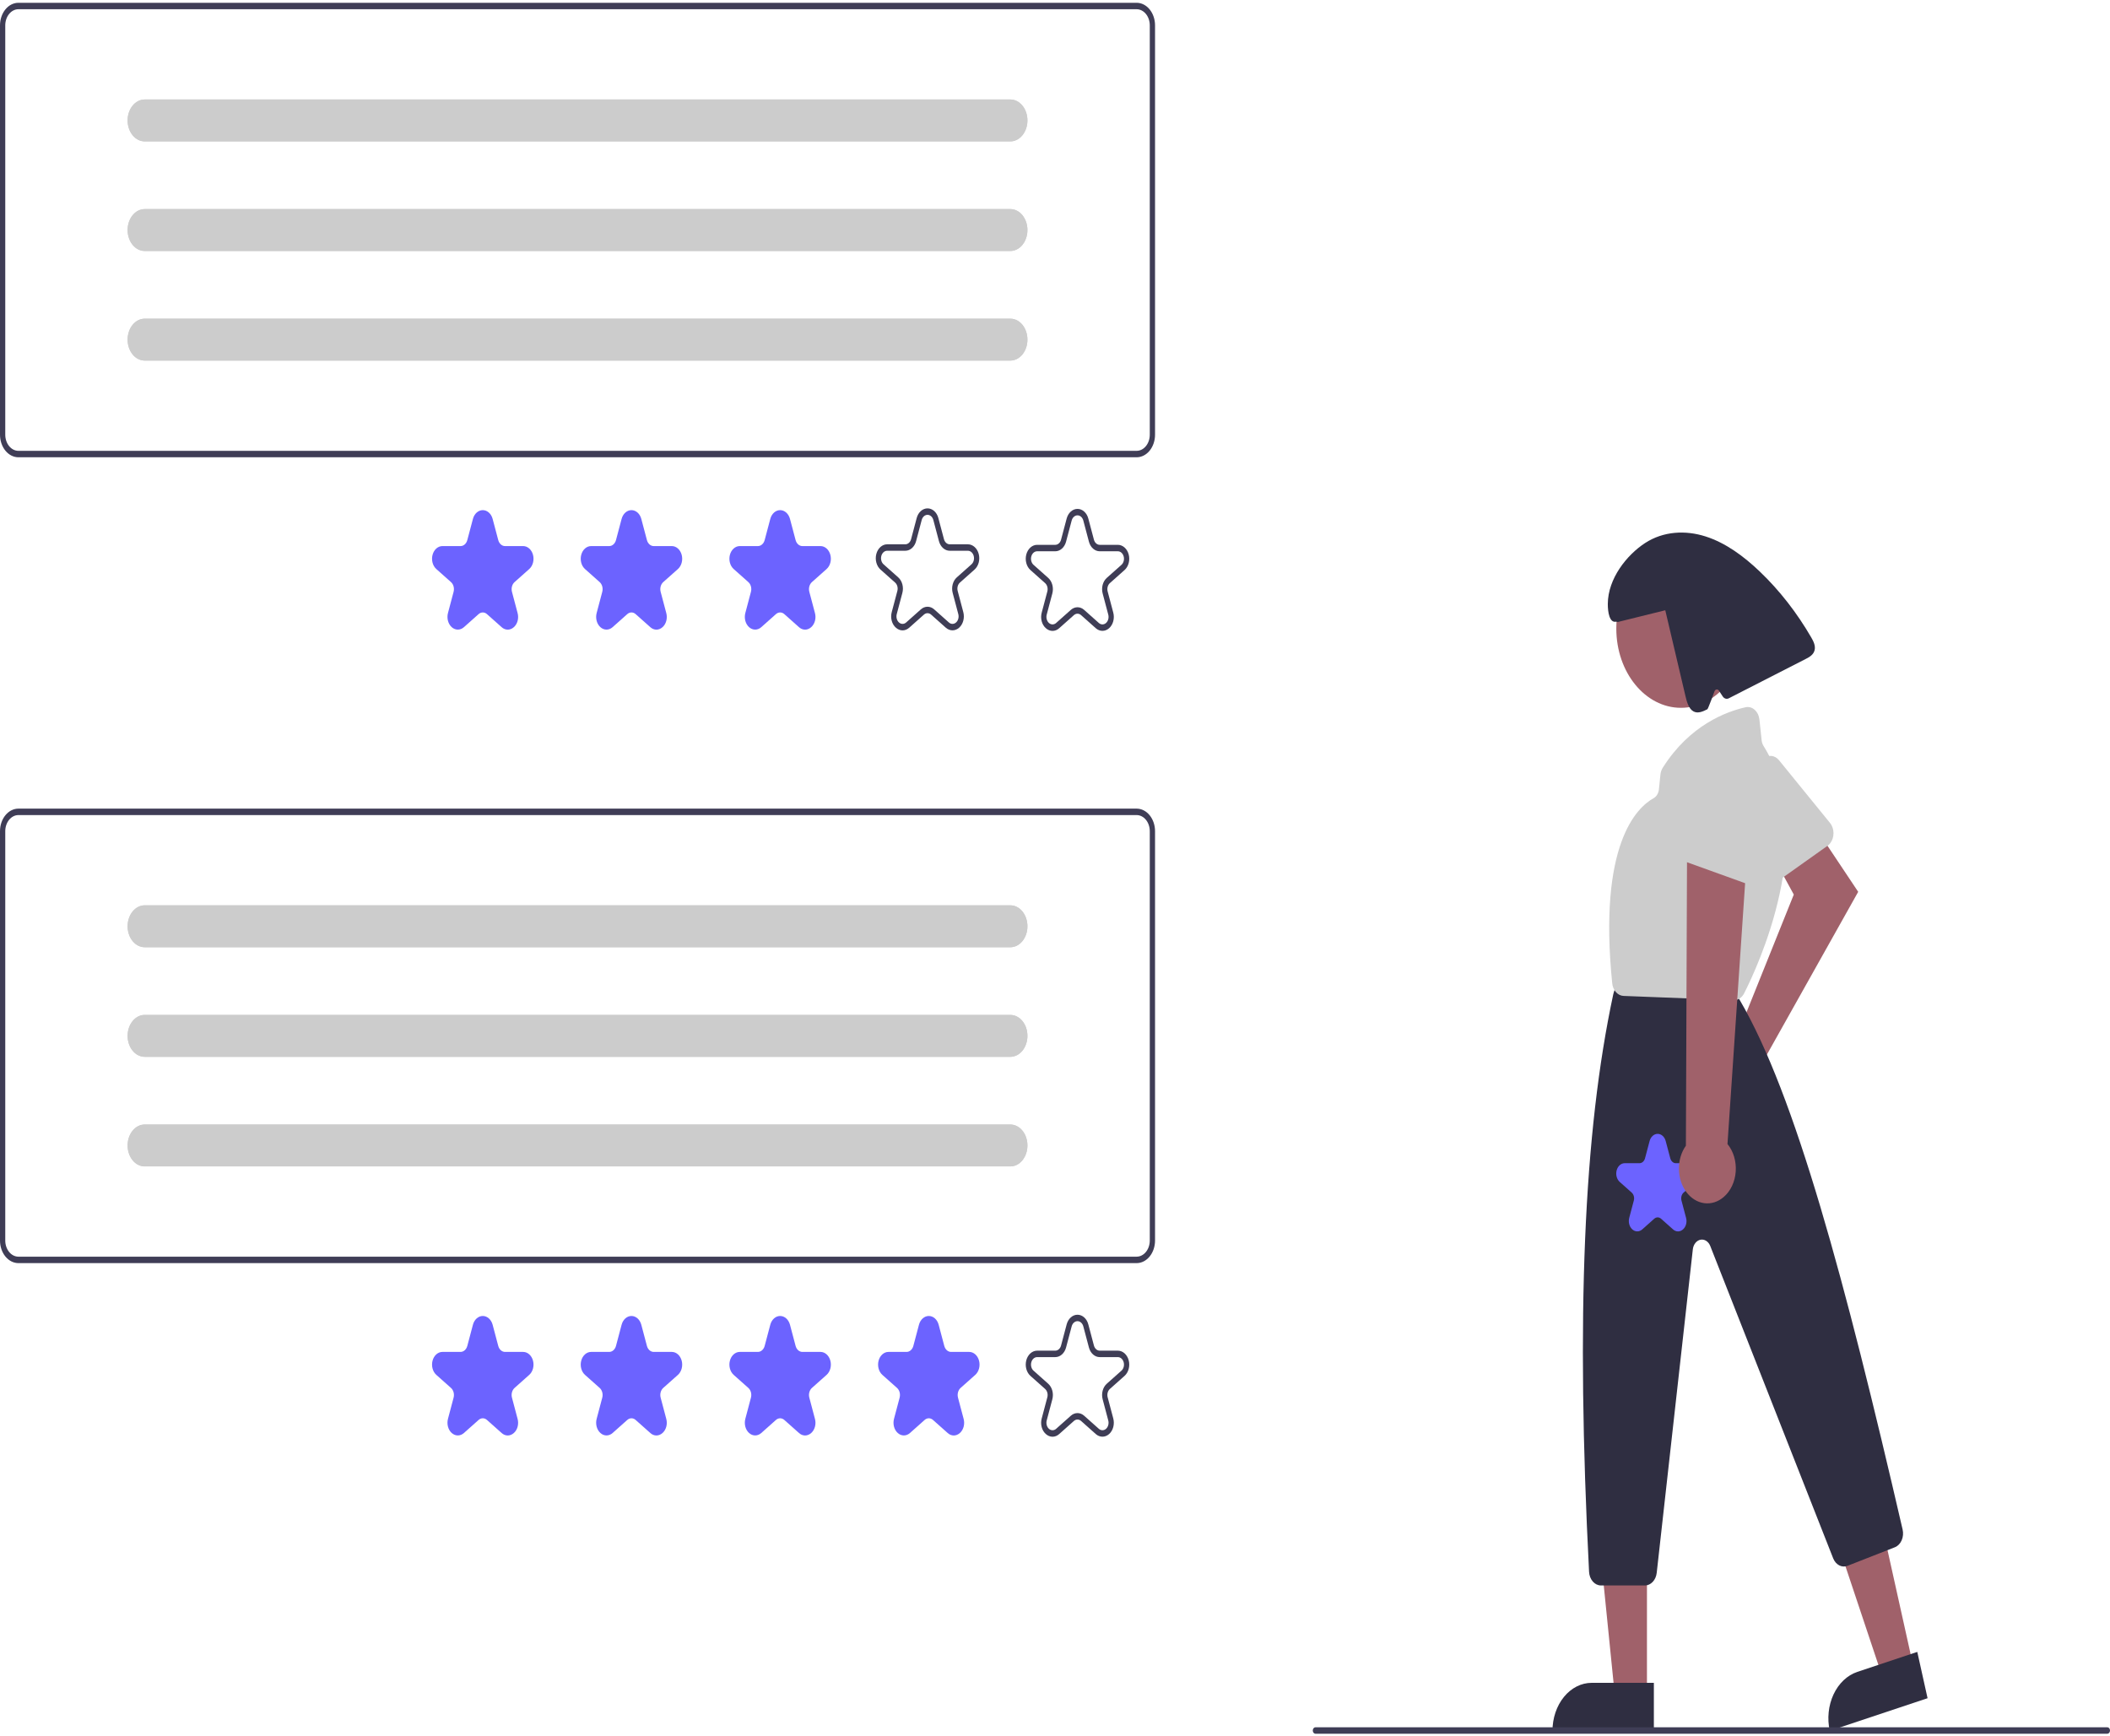 <svg width="660" height="543" viewBox="0 0 660 543" fill="none" xmlns="http://www.w3.org/2000/svg">
<g clip-path="url(#clip0_155_921)">
<path d="M541.734 325.049C542.17 324.89 542.616 324.773 543.068 324.699L561.09 279.833L555.588 269.727L566.952 257.56L581.236 278.976L552.143 330.852C552.859 332.814 553.07 334.996 552.749 337.109C552.428 339.222 551.589 341.164 550.345 342.679C549.1 344.193 547.509 345.208 545.782 345.587C544.056 345.967 542.276 345.693 540.68 344.803C539.083 343.913 537.745 342.449 536.845 340.605C535.944 338.761 535.523 336.624 535.638 334.48C535.752 332.336 536.397 330.285 537.486 328.6C538.575 326.915 540.057 325.677 541.734 325.049V325.049Z" fill="#A0616A"/>
<path d="M572.499 263.758C572.254 264.075 571.972 264.347 571.663 264.565L553.223 277.662C552.78 277.977 552.289 278.176 551.779 278.246C551.27 278.316 550.755 278.256 550.266 278.069C549.777 277.883 549.324 277.574 548.937 277.162C548.551 276.751 548.238 276.245 548.019 275.678L539.05 252.464C538.669 251.487 538.587 250.375 538.819 249.33C539.051 248.285 539.582 247.377 540.316 246.772L551.746 237.245C552.46 236.651 553.321 236.38 554.18 236.48C555.039 236.58 555.843 237.045 556.452 237.793L572.429 257.437C573.109 258.273 573.496 259.4 573.509 260.58C573.522 261.76 573.16 262.899 572.499 263.758H572.499Z" fill="#CCCCCC"/>
<path d="M598.39 520.848L588.654 524.094L573.803 479.63L588.172 474.84L598.39 520.848Z" fill="#A0616A"/>
<path d="M580.943 523.004L599.719 516.745L602.936 531.23L572.338 541.429C571.915 539.527 571.803 537.542 572.007 535.587C572.21 533.631 572.727 531.744 573.526 530.033C574.325 528.322 575.391 526.821 576.664 525.615C577.937 524.409 579.391 523.522 580.943 523.004Z" fill="#2F2E41"/>
<path d="M515.161 529.951L505.072 529.95L500.271 482.269L515.163 482.27L515.161 529.951Z" fill="#A0616A"/>
<path d="M497.863 526.418H517.322V541.429H485.611C485.611 539.457 485.928 537.505 486.544 535.684C487.16 533.863 488.062 532.208 489.2 530.815C490.337 529.421 491.688 528.315 493.175 527.561C494.661 526.806 496.254 526.418 497.863 526.418Z" fill="#2F2E41"/>
<path d="M525.792 221.417C536.955 221.417 546.005 210.329 546.005 196.652C546.005 182.974 536.955 171.887 525.792 171.887C514.628 171.887 505.578 182.974 505.578 196.652C505.578 210.329 514.628 221.417 525.792 221.417Z" fill="#A0616A"/>
<path d="M514.542 495.954H500.754C499.812 495.952 498.905 495.511 498.218 494.721C497.531 493.93 497.115 492.849 497.054 491.697C492.946 411.675 495.349 354.274 504.617 311.054C504.658 310.865 504.708 310.679 504.767 310.497L505.506 308.235C505.779 307.392 506.253 306.668 506.866 306.159C507.48 305.65 508.204 305.38 508.945 305.383H537.298C537.833 305.382 538.361 305.524 538.846 305.797C539.331 306.071 539.763 306.47 540.11 306.967L543.961 312.473C544.037 312.58 544.107 312.689 544.174 312.804C561.54 342.475 577.103 400.482 595.128 478.449C595.394 479.582 595.288 480.797 594.833 481.836C594.379 482.876 593.611 483.656 592.693 484.011L577.875 489.821C577.024 490.149 576.106 490.092 575.287 489.661C574.467 489.229 573.801 488.452 573.41 487.469L534.958 389.756C534.689 389.074 534.248 388.515 533.7 388.163C533.151 387.811 532.525 387.685 531.914 387.804C531.303 387.922 530.739 388.278 530.306 388.82C529.873 389.362 529.594 390.06 529.51 390.811L518.212 492.031C518.088 493.117 517.648 494.111 516.974 494.831C516.3 495.552 515.437 495.951 514.542 495.954Z" fill="#2F2E41"/>
<path d="M542.408 312.876C542.37 312.876 542.331 312.875 542.292 312.874L507.851 311.542C506.966 311.511 506.119 311.092 505.465 310.36C504.811 309.628 504.393 308.632 504.289 307.555C499.923 264.256 511.897 252.657 517.247 249.68C517.694 249.433 518.082 249.048 518.372 248.564C518.662 248.079 518.845 247.511 518.903 246.914L519.366 242.376C519.445 241.574 519.698 240.813 520.098 240.172C528.487 226.857 539.943 222.593 546.024 221.237C546.518 221.129 547.024 221.144 547.512 221.283C548 221.421 548.461 221.68 548.865 222.043C549.269 222.406 549.609 222.866 549.863 223.394C550.118 223.923 550.282 224.51 550.346 225.119L551.04 231.636C551.11 232.257 551.313 232.845 551.627 233.341C569.123 261.364 549.631 302.741 545.546 310.75C545.213 311.4 544.75 311.937 544.201 312.308C543.652 312.68 543.035 312.875 542.408 312.876Z" fill="#CCCCCC"/>
<path d="M566.573 199.44C562.063 191.661 556.656 184.725 550.52 178.85C545.419 173.968 539.741 169.798 533.476 167.803C527.211 165.807 520.293 166.147 514.578 169.869C508.862 173.59 502.952 180.985 502.916 188.915C502.905 191.463 503.434 194.91 505.482 194.469L506.074 194.565C511.014 193.343 515.954 192.12 520.893 190.898C522.998 199.843 525.102 208.789 527.205 217.735C527.649 219.62 528.244 221.729 529.704 222.533C531.08 223.29 532.671 222.576 534.063 221.864C534.292 221.747 536.259 216.337 536.259 216.337C536.308 216.168 536.393 216.018 536.506 215.903C536.618 215.788 536.754 215.711 536.898 215.682C537.043 215.652 537.191 215.67 537.328 215.734C537.465 215.799 537.585 215.906 537.677 216.046L538.845 217.836C539.069 218.178 539.377 218.421 539.723 218.53C540.069 218.638 540.435 218.606 540.765 218.437C548.82 214.317 556.876 210.197 564.932 206.076C566.045 205.507 567.29 204.763 567.613 203.339C567.922 201.975 567.241 200.595 566.573 199.44Z" fill="#2F2E41"/>
<path d="M659.176 542.337H411.456C411.238 542.337 411.028 542.231 410.874 542.042C410.72 541.852 410.633 541.596 410.633 541.329C410.633 541.061 410.72 540.805 410.874 540.616C411.028 540.427 411.238 540.32 411.456 540.32H659.176C659.394 540.32 659.604 540.427 659.758 540.616C659.912 540.805 659.999 541.061 659.999 541.329C659.999 541.596 659.912 541.852 659.758 542.042C659.604 542.231 659.394 542.337 659.176 542.337Z" fill="#3F3D56"/>
<path d="M524.878 385.205C524.318 385.203 523.774 384.982 523.323 384.575L519.577 381.24C519.266 380.962 518.891 380.812 518.507 380.812C518.122 380.812 517.747 380.962 517.436 381.24L513.69 384.575C513.238 384.977 512.694 385.193 512.135 385.193C511.577 385.193 511.033 384.977 510.581 384.575C510.129 384.173 509.793 383.606 509.62 382.955C509.447 382.304 509.447 381.603 509.62 380.952L511.051 375.557C511.171 375.109 511.171 374.626 511.052 374.177C510.933 373.729 510.701 373.338 510.389 373.062L506.643 369.727C506.191 369.324 505.855 368.757 505.682 368.106C505.51 367.456 505.51 366.755 505.682 366.104C505.855 365.453 506.191 364.886 506.643 364.484C507.095 364.082 507.639 363.865 508.197 363.865H512.828C513.213 363.866 513.588 363.717 513.899 363.44C514.211 363.163 514.442 362.772 514.56 362.323L515.991 356.928C516.164 356.277 516.5 355.71 516.952 355.307C517.404 354.905 517.948 354.688 518.506 354.688C519.065 354.688 519.609 354.905 520.061 355.307C520.513 355.71 520.849 356.277 521.022 356.928L522.453 362.323C522.571 362.772 522.802 363.163 523.114 363.44C523.425 363.717 523.8 363.866 524.185 363.865H528.816C529.374 363.865 529.918 364.082 530.37 364.484C530.822 364.886 531.158 365.453 531.331 366.104C531.503 366.755 531.503 367.456 531.331 368.106C531.158 368.757 530.822 369.324 530.37 369.727L526.624 373.061C526.312 373.338 526.08 373.728 525.961 374.177C525.842 374.625 525.842 375.109 525.962 375.557L527.393 380.952C527.572 381.603 527.575 382.306 527.402 382.958C527.229 383.611 526.889 384.178 526.432 384.575C525.982 384.982 525.438 385.202 524.878 385.205Z" fill="#6C63FF"/>
<path d="M539.194 374.419C540.253 373.509 541.135 372.327 541.78 370.954C542.425 369.582 542.816 368.053 542.927 366.475C543.037 364.897 542.864 363.309 542.419 361.822C541.974 360.336 541.269 358.986 540.352 357.87L546.749 263.218L527.702 266.428L527.34 358.391C525.911 360.402 525.133 362.985 525.155 365.651C525.176 368.317 525.995 370.88 527.457 372.856C528.918 374.832 530.92 376.082 533.083 376.37C535.247 376.658 537.421 375.964 539.194 374.419Z" fill="#A0616A"/>
<path d="M547.994 276.847C547.638 276.847 547.283 276.784 546.941 276.66L526.493 269.291C526.001 269.114 525.545 268.814 525.153 268.41C524.761 268.006 524.442 267.507 524.215 266.944C523.989 266.381 523.86 265.766 523.838 265.139C523.815 264.512 523.899 263.886 524.084 263.301L531.651 239.349C531.967 238.338 532.569 237.499 533.347 236.986C534.126 236.473 535.029 236.32 535.892 236.555L549.401 240.153C550.244 240.378 550.997 240.956 551.529 241.789C552.061 242.621 552.34 243.655 552.316 244.712L551.688 272.433C551.661 273.612 551.26 274.732 550.571 275.556C549.881 276.38 548.957 276.843 547.994 276.847H547.994Z" fill="#CCCCCC"/>
<path d="M355.532 395.124H5.761C4.234 395.121 2.769 394.377 1.689 393.054C0.609 391.731 0.002 389.937 0 388.065V260.009C0.002 258.138 0.609 256.344 1.689 255.021C2.769 253.698 4.234 252.953 5.761 252.951H355.532C357.06 252.953 358.524 253.698 359.604 255.021C360.684 256.344 361.292 258.138 361.293 260.009V388.065C361.292 389.937 360.684 391.731 359.604 393.054C358.524 394.377 357.06 395.121 355.532 395.124ZM5.761 254.968C4.67 254.969 3.624 255.501 2.853 256.446C2.081 257.391 1.647 258.673 1.646 260.009V388.065C1.647 389.402 2.081 390.683 2.853 391.629C3.624 392.574 4.67 393.105 5.761 393.107H355.532C356.623 393.105 357.669 392.574 358.441 391.629C359.212 390.683 359.646 389.402 359.647 388.065V260.009C359.646 258.673 359.212 257.391 358.441 256.446C357.669 255.501 356.623 254.969 355.532 254.968H5.761Z" fill="#3F3D56"/>
<path d="M158.817 449.043C158.131 449.039 157.464 448.769 156.913 448.27L152.323 444.185C151.942 443.844 151.483 443.661 151.012 443.661C150.54 443.661 150.081 443.844 149.7 444.185L145.111 448.27C144.557 448.763 143.891 449.028 143.206 449.028C142.522 449.028 141.856 448.763 141.302 448.27C140.749 447.778 140.337 447.083 140.125 446.286C139.914 445.489 139.914 444.63 140.125 443.833L141.878 437.223C142.025 436.674 142.025 436.082 141.879 435.533C141.734 434.983 141.449 434.504 141.067 434.166L136.478 430.081C135.925 429.588 135.513 428.893 135.301 428.096C135.09 427.299 135.09 426.44 135.301 425.643C135.513 424.846 135.925 424.151 136.478 423.658C137.032 423.166 137.698 422.9 138.382 422.9H144.055C144.527 422.901 144.986 422.719 145.368 422.379C145.749 422.04 146.033 421.561 146.177 421.011L147.93 414.401C148.142 413.604 148.554 412.909 149.107 412.416C149.661 411.924 150.327 411.658 151.012 411.658C151.696 411.658 152.362 411.924 152.916 412.416C153.47 412.909 153.882 413.604 154.093 414.401L155.846 421.011C155.991 421.561 156.274 422.04 156.656 422.379C157.037 422.719 157.497 422.901 157.968 422.9H163.641C164.325 422.9 164.992 423.166 165.545 423.658C166.098 424.151 166.51 424.846 166.722 425.643C166.933 426.44 166.933 427.299 166.722 428.096C166.51 428.893 166.098 429.588 165.545 430.081L160.956 434.166C160.574 434.504 160.289 434.983 160.144 435.533C159.998 436.082 159.999 436.674 160.145 437.223L161.898 443.833C162.117 444.629 162.121 445.491 161.909 446.29C161.697 447.09 161.28 447.784 160.721 448.27C160.169 448.769 159.502 449.039 158.817 449.043Z" fill="#6C63FF"/>
<path d="M205.323 449.043C204.637 449.039 203.97 448.769 203.418 448.27L198.829 444.185C198.448 443.844 197.989 443.661 197.517 443.661C197.046 443.661 196.586 443.844 196.206 444.185L191.616 448.27C191.063 448.763 190.396 449.028 189.712 449.028C189.028 449.028 188.361 448.763 187.808 448.27C187.254 447.778 186.842 447.083 186.631 446.286C186.419 445.489 186.419 444.63 186.631 443.833L188.384 437.223C188.53 436.674 188.531 436.082 188.385 435.533C188.239 434.983 187.955 434.504 187.573 434.166L182.984 430.081C182.43 429.588 182.018 428.893 181.807 428.096C181.596 427.299 181.596 426.44 181.807 425.643C182.018 424.846 182.43 424.151 182.984 423.658C183.537 423.166 184.204 422.9 184.888 422.9H190.561C191.032 422.901 191.492 422.719 191.873 422.379C192.255 422.04 192.538 421.561 192.683 421.011L194.436 414.401C194.647 413.604 195.059 412.909 195.613 412.416C196.166 411.924 196.833 411.658 197.517 411.658C198.201 411.658 198.868 411.924 199.422 412.416C199.975 412.909 200.387 413.604 200.598 414.401L202.351 421.011C202.496 421.561 202.78 422.04 203.161 422.379C203.543 422.719 204.002 422.901 204.474 422.9H210.146C210.831 422.9 211.497 423.166 212.051 423.658C212.604 424.151 213.016 424.846 213.228 425.643C213.439 426.44 213.439 427.299 213.228 428.096C213.016 428.893 212.604 429.588 212.051 430.081L207.461 434.166C207.079 434.504 206.795 434.983 206.649 435.532C206.504 436.082 206.504 436.674 206.651 437.223L208.404 443.833C208.623 444.629 208.627 445.491 208.415 446.29C208.203 447.09 207.786 447.784 207.227 448.27C206.675 448.769 206.008 449.039 205.323 449.043Z" fill="#6C63FF"/>
<path d="M251.828 449.043C251.143 449.039 250.476 448.769 249.924 448.27L245.335 444.185C244.954 443.845 244.495 443.662 244.023 443.662C243.552 443.662 243.093 443.845 242.711 444.185L238.122 448.27C237.569 448.763 236.902 449.028 236.218 449.028C235.534 449.028 234.867 448.763 234.314 448.27C233.76 447.778 233.348 447.083 233.137 446.286C232.925 445.489 232.925 444.63 233.137 443.833L234.889 437.223C235.036 436.674 235.037 436.082 234.891 435.533C234.745 434.983 234.461 434.504 234.079 434.166L229.49 430.081C228.936 429.588 228.524 428.893 228.313 428.096C228.101 427.299 228.101 426.44 228.313 425.643C228.524 424.846 228.936 424.151 229.49 423.658C230.043 423.166 230.71 422.9 231.394 422.9H237.067C237.538 422.901 237.998 422.719 238.379 422.379C238.76 422.04 239.044 421.561 239.189 421.011L240.942 414.401C241.153 413.604 241.565 412.909 242.119 412.416C242.672 411.924 243.339 411.658 244.023 411.658C244.707 411.658 245.374 411.924 245.928 412.416C246.481 412.909 246.893 413.604 247.104 414.401L248.857 421.011C249.002 421.561 249.286 422.04 249.667 422.379C250.049 422.719 250.508 422.901 250.98 422.9H256.652C257.336 422.9 258.003 423.166 258.557 423.658C259.11 424.151 259.522 424.846 259.733 425.643C259.945 426.44 259.945 427.299 259.733 428.096C259.522 428.893 259.11 429.588 258.557 430.081L253.967 434.166C253.585 434.504 253.301 434.983 253.155 435.533C253.01 436.082 253.01 436.674 253.157 437.223L254.91 443.833C255.129 444.629 255.133 445.491 254.921 446.29C254.709 447.089 254.292 447.784 253.733 448.27C253.181 448.769 252.514 449.039 251.828 449.043Z" fill="#6C63FF"/>
<path d="M298.334 449.043C297.649 449.039 296.982 448.769 296.43 448.27L291.841 444.185C291.46 443.844 291.001 443.661 290.529 443.661C290.058 443.661 289.598 443.844 289.218 444.185L284.628 448.27C284.075 448.763 283.408 449.028 282.724 449.028C282.04 449.028 281.373 448.763 280.82 448.27C280.266 447.778 279.854 447.083 279.643 446.286C279.431 445.489 279.431 444.63 279.643 443.833L281.396 437.223C281.542 436.674 281.543 436.082 281.397 435.533C281.251 434.983 280.967 434.505 280.585 434.166L275.995 430.081C275.442 429.588 275.03 428.893 274.819 428.096C274.607 427.299 274.607 426.44 274.819 425.643C275.03 424.846 275.442 424.151 275.996 423.658C276.549 423.166 277.216 422.9 277.9 422.9H283.572C284.044 422.901 284.504 422.719 284.885 422.379C285.266 422.04 285.55 421.561 285.695 421.011L287.448 414.401C287.659 413.604 288.071 412.909 288.625 412.416C289.178 411.924 289.845 411.658 290.529 411.658C291.213 411.658 291.88 411.924 292.433 412.416C292.987 412.909 293.399 413.604 293.61 414.401L295.363 421.011C295.508 421.561 295.792 422.04 296.173 422.379C296.554 422.719 297.014 422.901 297.485 422.9H303.158C303.842 422.9 304.509 423.166 305.062 423.658C305.616 424.151 306.028 424.846 306.239 425.643C306.451 426.44 306.451 427.299 306.239 428.096C306.028 428.893 305.616 429.588 305.062 430.081L300.473 434.166C300.091 434.504 299.807 434.983 299.661 435.533C299.516 436.082 299.516 436.674 299.663 437.223L301.416 443.833C301.635 444.629 301.639 445.491 301.427 446.29C301.215 447.089 300.798 447.784 300.239 448.27C299.687 448.769 299.02 449.039 298.334 449.043Z" fill="#6C63FF"/>
<path d="M329.23 449.434C328.477 449.431 327.745 449.134 327.139 448.587C326.524 448.052 326.067 447.289 325.834 446.411C325.601 445.533 325.605 444.586 325.846 443.711L327.599 437.102C327.724 436.631 327.725 436.124 327.6 435.653C327.475 435.182 327.231 434.772 326.904 434.482L322.315 430.397C321.707 429.855 321.254 429.092 321.022 428.216C320.79 427.341 320.79 426.397 321.022 425.522C321.254 424.646 321.707 423.883 322.315 423.342C322.923 422.801 323.655 422.509 324.407 422.509H330.079C330.483 422.51 330.877 422.354 331.204 422.063C331.531 421.772 331.774 421.361 331.898 420.89L333.651 414.28C333.884 413.405 334.336 412.641 334.944 412.1C335.552 411.559 336.284 411.268 337.036 411.268C337.787 411.268 338.52 411.559 339.127 412.1C339.735 412.641 340.188 413.405 340.42 414.28L342.173 420.89C342.297 421.361 342.54 421.772 342.867 422.063C343.194 422.354 343.588 422.51 343.992 422.509H349.665C350.416 422.509 351.149 422.801 351.757 423.342C352.364 423.883 352.817 424.646 353.049 425.522C353.281 426.398 353.282 427.341 353.049 428.216C352.817 429.092 352.365 429.855 351.757 430.397L347.167 434.482C346.84 434.772 346.596 435.182 346.471 435.653C346.346 436.124 346.347 436.631 346.472 437.102L348.225 443.711C348.458 444.587 348.458 445.53 348.225 446.406C347.993 447.282 347.54 448.045 346.932 448.586C346.324 449.127 345.592 449.419 344.841 449.419C344.089 449.419 343.357 449.127 342.749 448.586L338.16 444.501C337.833 444.209 337.44 444.052 337.036 444.052C336.631 444.052 336.238 444.209 335.911 444.501L331.322 448.586C330.716 449.134 329.983 449.431 329.23 449.434ZM337.036 442.035C337.787 442.035 338.52 442.327 339.127 442.87L343.716 446.955C344.043 447.246 344.437 447.402 344.841 447.402C345.245 447.403 345.638 447.246 345.965 446.955C346.292 446.664 346.535 446.254 346.66 445.783C346.785 445.312 346.785 444.805 346.66 444.335L344.907 437.725C344.673 436.85 344.673 435.906 344.905 435.03C345.137 434.153 345.591 433.39 346.2 432.85L350.789 428.765C351.116 428.474 351.359 428.064 351.484 427.593C351.609 427.123 351.609 426.616 351.484 426.145C351.359 425.674 351.116 425.264 350.789 424.973C350.462 424.683 350.069 424.526 349.665 424.526H343.992C343.24 424.528 342.507 424.237 341.899 423.695C341.291 423.154 340.839 422.39 340.608 421.513L338.855 414.904C338.73 414.433 338.487 414.023 338.16 413.732C337.833 413.441 337.439 413.284 337.036 413.284C336.632 413.284 336.238 413.441 335.911 413.732C335.584 414.023 335.341 414.433 335.216 414.904L333.463 421.513C333.232 422.39 332.78 423.154 332.172 423.695C331.564 424.237 330.831 424.528 330.079 424.526H324.406C324.003 424.526 323.609 424.683 323.282 424.973C322.955 425.264 322.712 425.674 322.587 426.145C322.462 426.616 322.462 427.123 322.587 427.593C322.712 428.064 322.955 428.474 323.282 428.765L327.872 432.85C328.481 433.391 328.934 434.154 329.166 435.03C329.399 435.906 329.398 436.85 329.164 437.725L327.411 444.335C327.286 444.805 327.286 445.312 327.411 445.783C327.536 446.254 327.779 446.664 328.106 446.955C328.433 447.246 328.826 447.402 329.23 447.402C329.634 447.402 330.028 447.245 330.354 446.955L334.944 442.87C335.552 442.327 336.284 442.035 337.036 442.035Z" fill="#3F3D56"/>
<path d="M45.266 283.2C43.847 283.2 42.486 283.891 41.483 285.12C40.48 286.349 39.916 288.016 39.916 289.754C39.916 291.492 40.48 293.16 41.483 294.389C42.486 295.618 43.847 296.308 45.266 296.308H316.03C317.448 296.308 318.809 295.618 319.812 294.389C320.815 293.16 321.379 291.492 321.379 289.754C321.379 288.016 320.815 286.349 319.812 285.12C318.809 283.891 317.448 283.2 316.03 283.2H45.266Z" fill="#CCCCCC"/>
<path d="M45.266 317.482C43.847 317.482 42.486 318.173 41.483 319.402C40.48 320.631 39.916 322.298 39.916 324.036C39.916 325.775 40.48 327.442 41.483 328.671C42.486 329.9 43.847 330.591 45.266 330.591H316.03C317.448 330.591 318.809 329.9 319.812 328.671C320.815 327.442 321.379 325.775 321.379 324.036C321.379 322.298 320.815 320.631 319.812 319.402C318.809 318.173 317.448 317.482 316.03 317.482H45.266Z" fill="#CCCCCC"/>
<path d="M45.266 351.766C43.847 351.766 42.486 352.456 41.483 353.685C40.48 354.914 39.916 356.581 39.916 358.32C39.916 360.058 40.48 361.725 41.483 362.954C42.486 364.183 43.847 364.874 45.266 364.874H316.03C317.448 364.874 318.809 364.183 319.812 362.954C320.815 361.725 321.379 360.058 321.379 358.32C321.379 356.581 320.815 354.914 319.812 353.685C318.809 352.456 317.448 351.766 316.03 351.766H45.266Z" fill="#CCCCCC"/>
<path d="M45.266 283.2C43.847 283.2 42.486 283.891 41.483 285.12C40.48 286.349 39.916 288.016 39.916 289.754C39.916 291.492 40.48 293.16 41.483 294.389C42.486 295.618 43.847 296.308 45.266 296.308H316.03C317.448 296.308 318.809 295.618 319.812 294.389C320.815 293.16 321.379 291.492 321.379 289.754C321.379 288.016 320.815 286.349 319.812 285.12C318.809 283.891 317.448 283.2 316.03 283.2H45.266Z" fill="#CCCCCC"/>
<path d="M45.266 317.482C43.847 317.482 42.486 318.173 41.483 319.402C40.48 320.631 39.916 322.298 39.916 324.036C39.916 325.775 40.48 327.442 41.483 328.671C42.486 329.9 43.847 330.591 45.266 330.591H316.03C317.448 330.591 318.809 329.9 319.812 328.671C320.815 327.442 321.379 325.775 321.379 324.036C321.379 322.298 320.815 320.631 319.812 319.402C318.809 318.173 317.448 317.482 316.03 317.482H45.266Z" fill="#CCCCCC"/>
<path d="M45.266 351.766C43.847 351.766 42.486 352.456 41.483 353.685C40.48 354.914 39.916 356.581 39.916 358.32C39.916 360.058 40.48 361.725 41.483 362.954C42.486 364.183 43.847 364.874 45.266 364.874H316.03C317.448 364.874 318.809 364.183 319.812 362.954C320.815 361.725 321.379 360.058 321.379 358.32C321.379 356.581 320.815 354.914 319.812 353.685C318.809 352.456 317.448 351.766 316.03 351.766H45.266Z" fill="#CCCCCC"/>
<path d="M355.532 143.044H5.761C4.234 143.042 2.769 142.298 1.689 140.975C0.609 139.652 0.002 137.858 0 135.986V7.93C0.002 6.059 0.609 4.265 1.689 2.942C2.769 1.618 4.234 0.874 5.761 0.872H355.532C357.06 0.874 358.524 1.618 359.604 2.942C360.684 4.265 361.292 6.059 361.293 7.93V135.986C361.292 137.858 360.684 139.652 359.604 140.975C358.524 142.298 357.06 143.042 355.532 143.044ZM5.761 2.889C4.67 2.89 3.624 3.422 2.853 4.367C2.081 5.312 1.647 6.594 1.646 7.93V135.986C1.647 137.323 2.081 138.604 2.853 139.549C3.624 140.495 4.67 141.026 5.761 141.028H355.532C356.623 141.026 357.669 140.495 358.441 139.549C359.212 138.604 359.646 137.323 359.647 135.986V7.93C359.646 6.594 359.212 5.312 358.441 4.367C357.669 3.422 356.623 2.89 355.532 2.889H5.761Z" fill="#3F3D56"/>
<path d="M158.817 196.965C158.131 196.961 157.464 196.691 156.913 196.192L152.323 192.107C151.942 191.766 151.483 191.583 151.012 191.583C150.54 191.583 150.081 191.766 149.7 192.107L145.111 196.192C144.557 196.685 143.891 196.95 143.206 196.95C142.522 196.95 141.856 196.685 141.302 196.192C140.749 195.7 140.337 195.005 140.125 194.208C139.914 193.411 139.914 192.552 140.125 191.755L141.878 185.145C142.025 184.596 142.025 184.004 141.879 183.454C141.734 182.905 141.449 182.426 141.067 182.088L136.478 178.002C135.925 177.51 135.513 176.815 135.301 176.018C135.09 175.221 135.09 174.362 135.301 173.565C135.513 172.768 135.925 172.073 136.478 171.58C137.032 171.087 137.698 170.822 138.382 170.822H144.055C144.527 170.823 144.986 170.641 145.368 170.301C145.749 169.962 146.033 169.483 146.177 168.933L147.93 162.323C148.142 161.526 148.554 160.831 149.107 160.338C149.661 159.846 150.327 159.58 151.012 159.58C151.696 159.58 152.362 159.846 152.916 160.338C153.47 160.831 153.882 161.526 154.093 162.323L155.846 168.933C155.991 169.483 156.274 169.962 156.656 170.301C157.037 170.641 157.497 170.823 157.968 170.822H163.641C164.325 170.822 164.992 171.087 165.545 171.58C166.098 172.073 166.51 172.768 166.722 173.565C166.933 174.362 166.933 175.221 166.722 176.018C166.51 176.815 166.098 177.51 165.545 178.002L160.956 182.088C160.574 182.426 160.289 182.905 160.144 183.454C159.998 184.004 159.999 184.596 160.145 185.145L161.898 191.755C162.117 192.551 162.121 193.413 161.909 194.212C161.697 195.011 161.28 195.706 160.721 196.192C160.169 196.691 159.502 196.961 158.817 196.965Z" fill="#6C63FF"/>
<path d="M205.323 196.965C204.637 196.961 203.97 196.691 203.418 196.192L198.829 192.107C198.448 191.766 197.989 191.583 197.517 191.583C197.046 191.583 196.586 191.766 196.206 192.107L191.616 196.192C191.063 196.685 190.396 196.95 189.712 196.95C189.028 196.95 188.361 196.685 187.808 196.192C187.254 195.7 186.842 195.005 186.631 194.208C186.419 193.411 186.419 192.552 186.631 191.755L188.384 185.145C188.53 184.596 188.531 184.004 188.385 183.454C188.239 182.905 187.955 182.426 187.573 182.088L182.984 178.002C182.43 177.51 182.018 176.815 181.807 176.018C181.596 175.221 181.596 174.362 181.807 173.565C182.018 172.768 182.43 172.073 182.984 171.58C183.537 171.087 184.204 170.822 184.888 170.822H190.561C191.032 170.823 191.492 170.641 191.873 170.301C192.255 169.962 192.538 169.483 192.683 168.933L194.436 162.323C194.647 161.526 195.059 160.831 195.613 160.338C196.166 159.845 196.833 159.58 197.517 159.58C198.201 159.58 198.868 159.845 199.422 160.338C199.975 160.831 200.387 161.526 200.598 162.323L202.351 168.933C202.496 169.483 202.78 169.962 203.161 170.301C203.543 170.641 204.002 170.823 204.474 170.822H210.146C210.831 170.822 211.497 171.087 212.051 171.58C212.604 172.073 213.016 172.768 213.228 173.565C213.439 174.362 213.439 175.221 213.228 176.018C213.016 176.815 212.604 177.51 212.051 178.002L207.461 182.088C207.079 182.426 206.795 182.905 206.649 183.454C206.504 184.004 206.504 184.596 206.651 185.145L208.404 191.755C208.623 192.551 208.627 193.413 208.415 194.212C208.203 195.011 207.786 195.706 207.227 196.192C206.675 196.691 206.008 196.961 205.323 196.965Z" fill="#6C63FF"/>
<path d="M251.828 196.965C251.143 196.961 250.476 196.691 249.924 196.192L245.335 192.107C244.954 191.767 244.495 191.584 244.023 191.584C243.552 191.584 243.093 191.767 242.711 192.107L238.122 196.192C237.569 196.685 236.902 196.95 236.218 196.95C235.534 196.95 234.867 196.685 234.314 196.192C233.76 195.7 233.348 195.005 233.137 194.208C232.925 193.411 232.925 192.552 233.137 191.755L234.889 185.145C235.036 184.596 235.037 184.004 234.891 183.454C234.745 182.905 234.461 182.426 234.079 182.088L229.49 178.002C228.936 177.51 228.524 176.815 228.313 176.018C228.101 175.221 228.101 174.362 228.313 173.565C228.524 172.768 228.936 172.073 229.49 171.58C230.043 171.087 230.71 170.822 231.394 170.822H237.067C237.538 170.823 237.998 170.641 238.379 170.301C238.76 169.962 239.044 169.483 239.189 168.933L240.942 162.323C241.153 161.526 241.565 160.831 242.119 160.338C242.672 159.845 243.339 159.58 244.023 159.58C244.707 159.58 245.374 159.845 245.928 160.338C246.481 160.831 246.893 161.526 247.104 162.323L248.857 168.933C249.002 169.483 249.286 169.962 249.667 170.301C250.049 170.641 250.508 170.823 250.98 170.822H256.652C257.336 170.822 258.003 171.087 258.557 171.58C259.11 172.073 259.522 172.768 259.733 173.565C259.945 174.362 259.945 175.221 259.733 176.018C259.522 176.815 259.11 177.51 258.557 178.002L253.967 182.088C253.585 182.426 253.301 182.905 253.155 183.454C253.01 184.004 253.01 184.596 253.157 185.145L254.91 191.755C255.129 192.551 255.133 193.413 254.921 194.212C254.709 195.011 254.292 195.706 253.733 196.192C253.181 196.691 252.514 196.961 251.828 196.965Z" fill="#6C63FF"/>
<path d="M329.23 197.356C328.477 197.353 327.745 197.056 327.139 196.509C326.524 195.974 326.067 195.211 325.834 194.333C325.601 193.455 325.605 192.508 325.846 191.633L327.599 185.024C327.724 184.553 327.725 184.046 327.6 183.575C327.475 183.104 327.231 182.694 326.904 182.404L322.315 178.318C321.707 177.777 321.254 177.014 321.022 176.138C320.79 175.263 320.79 174.319 321.022 173.444C321.254 172.568 321.707 171.805 322.315 171.264C322.923 170.723 323.655 170.431 324.407 170.431H330.079C330.483 170.432 330.877 170.276 331.204 169.985C331.531 169.694 331.774 169.283 331.898 168.812L333.651 162.202C333.884 161.326 334.336 160.563 334.944 160.022C335.552 159.481 336.284 159.189 337.036 159.189C337.787 159.189 338.52 159.481 339.127 160.022C339.735 160.563 340.188 161.326 340.42 162.202L342.173 168.812C342.297 169.283 342.54 169.694 342.867 169.985C343.194 170.276 343.588 170.432 343.992 170.431H349.665C350.416 170.431 351.149 170.723 351.757 171.264C352.364 171.805 352.817 172.568 353.049 173.444C353.281 174.319 353.282 175.263 353.049 176.138C352.817 177.014 352.365 177.777 351.757 178.318L347.167 182.404C346.84 182.694 346.596 183.104 346.471 183.575C346.346 184.046 346.347 184.553 346.472 185.024L348.225 191.633C348.458 192.509 348.458 193.452 348.225 194.328C347.993 195.204 347.54 195.967 346.932 196.508C346.324 197.049 345.592 197.341 344.841 197.341C344.089 197.341 343.357 197.049 342.749 196.508L338.16 192.423C337.833 192.131 337.44 191.974 337.036 191.974C336.631 191.974 336.238 192.131 335.911 192.423L331.322 196.508C330.716 197.056 329.983 197.353 329.23 197.356ZM337.036 189.956C337.787 189.957 338.52 190.249 339.127 190.791L343.716 194.876C344.043 195.167 344.437 195.324 344.841 195.324C345.245 195.324 345.638 195.168 345.965 194.877C346.292 194.586 346.535 194.176 346.66 193.705C346.785 193.234 346.785 192.727 346.66 192.257L344.907 185.647C344.673 184.771 344.673 183.828 344.905 182.951C345.137 182.075 345.591 181.312 346.2 180.772L350.789 176.687C351.116 176.396 351.359 175.986 351.484 175.515C351.609 175.045 351.609 174.538 351.484 174.067C351.359 173.596 351.116 173.186 350.789 172.895C350.462 172.604 350.069 172.448 349.665 172.448H343.992C343.24 172.45 342.507 172.159 341.899 171.617C341.291 171.076 340.839 170.312 340.608 169.435L338.855 162.825C338.73 162.355 338.487 161.945 338.16 161.654C337.833 161.363 337.439 161.206 337.036 161.206C336.632 161.206 336.238 161.363 335.911 161.654C335.584 161.945 335.341 162.355 335.216 162.825L333.463 169.435C333.232 170.312 332.78 171.076 332.172 171.617C331.564 172.159 330.831 172.45 330.079 172.448H324.406C324.003 172.448 323.609 172.604 323.282 172.895C322.955 173.186 322.712 173.596 322.587 174.067C322.462 174.538 322.462 175.044 322.587 175.515C322.712 175.986 322.955 176.396 323.282 176.687L327.872 180.772C328.481 181.312 328.934 182.076 329.166 182.952C329.399 183.828 329.398 184.771 329.164 185.647L327.411 192.257C327.286 192.727 327.286 193.234 327.411 193.705C327.536 194.176 327.779 194.586 328.106 194.877C328.433 195.167 328.826 195.324 329.23 195.324C329.634 195.324 330.028 195.167 330.354 194.876L334.944 190.791C335.552 190.249 336.284 189.957 337.036 189.956Z" fill="#3F3D56"/>
<path d="M282.32 197.194C281.567 197.19 280.835 196.894 280.229 196.346C279.614 195.812 279.156 195.049 278.924 194.171C278.691 193.293 278.695 192.346 278.936 191.471L280.689 184.861C280.814 184.391 280.815 183.884 280.69 183.413C280.565 182.942 280.321 182.532 279.994 182.242L275.404 178.156C274.796 177.615 274.344 176.852 274.112 175.976C273.879 175.101 273.879 174.157 274.112 173.282C274.344 172.406 274.796 171.643 275.405 171.102C276.013 170.56 276.745 170.269 277.496 170.269H283.169C283.573 170.27 283.967 170.114 284.294 169.823C284.621 169.532 284.864 169.121 284.988 168.65L286.741 162.04C286.973 161.164 287.426 160.401 288.034 159.86C288.642 159.319 289.374 159.027 290.126 159.027C290.877 159.027 291.609 159.319 292.217 159.86C292.825 160.401 293.278 161.164 293.51 162.04L295.263 168.65C295.387 169.121 295.63 169.531 295.957 169.823C296.284 170.114 296.678 170.27 297.082 170.269H302.755C303.506 170.269 304.238 170.561 304.846 171.102C305.454 171.643 305.907 172.406 306.139 173.282C306.371 174.157 306.371 175.101 306.139 175.976C305.907 176.852 305.454 177.615 304.847 178.156L300.257 182.242C299.93 182.532 299.686 182.942 299.561 183.413C299.436 183.884 299.437 184.391 299.562 184.862L301.315 191.471C301.547 192.347 301.547 193.29 301.315 194.166C301.083 195.042 300.63 195.805 300.022 196.346C299.414 196.887 298.682 197.179 297.931 197.179C297.179 197.179 296.447 196.887 295.839 196.346L291.25 192.261C290.923 191.969 290.53 191.812 290.125 191.812C289.721 191.812 289.328 191.969 289.001 192.261L284.412 196.346C283.806 196.893 283.073 197.191 282.32 197.194ZM290.125 189.794C290.877 189.794 291.609 190.087 292.217 190.629L296.806 194.714C297.133 195.005 297.527 195.162 297.93 195.162C298.334 195.162 298.728 195.006 299.055 194.715C299.382 194.424 299.625 194.014 299.75 193.543C299.875 193.072 299.875 192.565 299.75 192.094L297.997 185.485C297.763 184.609 297.762 183.665 297.995 182.789C298.227 181.913 298.681 181.15 299.29 180.61L303.879 176.525C304.206 176.234 304.449 175.824 304.574 175.353C304.698 174.882 304.698 174.375 304.574 173.905C304.449 173.434 304.205 173.024 303.879 172.733C303.552 172.442 303.159 172.286 302.755 172.286H297.082C296.33 172.287 295.597 171.997 294.989 171.455C294.381 170.914 293.928 170.15 293.697 169.273L291.944 162.663C291.82 162.193 291.576 161.782 291.25 161.492C290.923 161.201 290.529 161.044 290.125 161.044C289.721 161.044 289.328 161.201 289.001 161.492C288.674 161.782 288.431 162.193 288.306 162.663L286.553 169.273C286.322 170.15 285.87 170.914 285.262 171.455C284.654 171.997 283.921 172.287 283.169 172.286H277.496C277.092 172.286 276.699 172.442 276.372 172.733C276.045 173.024 275.802 173.434 275.677 173.905C275.552 174.375 275.552 174.882 275.677 175.353C275.802 175.824 276.045 176.234 276.372 176.525L280.961 180.61C281.57 181.15 282.024 181.913 282.256 182.789C282.489 183.665 282.488 184.609 282.254 185.485L280.501 192.094C280.376 192.565 280.376 193.072 280.501 193.543C280.626 194.013 280.869 194.424 281.196 194.714C281.523 195.005 281.916 195.162 282.32 195.162C282.724 195.162 283.118 195.005 283.444 194.714L288.034 190.629C288.641 190.087 289.374 189.794 290.125 189.794Z" fill="#3F3D56"/>
<path d="M45.266 31.121C43.847 31.121 42.486 31.812 41.483 33.041C40.48 34.27 39.916 35.937 39.916 37.675C39.916 39.413 40.48 41.08 41.483 42.309C42.486 43.539 43.847 44.229 45.266 44.229H316.03C317.448 44.229 318.809 43.539 319.812 42.309C320.815 41.08 321.379 39.413 321.379 37.675C321.379 35.937 320.815 34.27 319.812 33.041C318.809 31.812 317.448 31.121 316.03 31.121H45.266Z" fill="#CCCCCC"/>
<path d="M45.266 65.404C43.847 65.404 42.486 66.095 41.483 67.324C40.48 68.553 39.916 70.22 39.916 71.958C39.916 73.697 40.48 75.364 41.483 76.593C42.486 77.822 43.847 78.512 45.266 78.512H316.03C317.448 78.512 318.809 77.822 319.812 76.593C320.815 75.364 321.379 73.697 321.379 71.958C321.379 70.22 320.815 68.553 319.812 67.324C318.809 66.095 317.448 65.404 316.03 65.404H45.266Z" fill="#CCCCCC"/>
<path d="M45.266 99.686C43.847 99.686 42.486 100.377 41.483 101.606C40.48 102.835 39.916 104.502 39.916 106.241C39.916 107.979 40.48 109.646 41.483 110.875C42.486 112.104 43.847 112.795 45.266 112.795H316.03C317.448 112.795 318.809 112.104 319.812 110.875C320.815 109.646 321.379 107.979 321.379 106.241C321.379 104.502 320.815 102.835 319.812 101.606C318.809 100.377 317.448 99.686 316.03 99.686H45.266Z" fill="#CCCCCC"/>
<path d="M45.266 31.121C43.847 31.121 42.486 31.812 41.483 33.041C40.48 34.27 39.916 35.937 39.916 37.675C39.916 39.413 40.48 41.08 41.483 42.309C42.486 43.539 43.847 44.229 45.266 44.229H316.03C317.448 44.229 318.809 43.539 319.812 42.309C320.815 41.08 321.379 39.413 321.379 37.675C321.379 35.937 320.815 34.27 319.812 33.041C318.809 31.812 317.448 31.121 316.03 31.121H45.266Z" fill="#CCCCCC"/>
<path d="M45.266 65.404C43.847 65.404 42.486 66.095 41.483 67.324C40.48 68.553 39.916 70.22 39.916 71.958C39.916 73.697 40.48 75.364 41.483 76.593C42.486 77.822 43.847 78.512 45.266 78.512H316.03C317.448 78.512 318.809 77.822 319.812 76.593C320.815 75.364 321.379 73.697 321.379 71.958C321.379 70.22 320.815 68.553 319.812 67.324C318.809 66.095 317.448 65.404 316.03 65.404H45.266Z" fill="#CCCCCC"/>
<path d="M45.266 99.686C43.847 99.686 42.486 100.377 41.483 101.606C40.48 102.835 39.916 104.502 39.916 106.241C39.916 107.979 40.48 109.646 41.483 110.875C42.486 112.104 43.847 112.795 45.266 112.795H316.03C317.448 112.795 318.809 112.104 319.812 110.875C320.815 109.646 321.379 107.979 321.379 106.241C321.379 104.502 320.815 102.835 319.812 101.606C318.809 100.377 317.448 99.686 316.03 99.686H45.266Z" fill="#CCCCCC"/>
</g>
<defs>
<clipPath id="clip0_155_921">
<rect width="660" height="541.465" fill="white" transform="translate(0 0.872)"/>
</clipPath>
</defs>
</svg>
